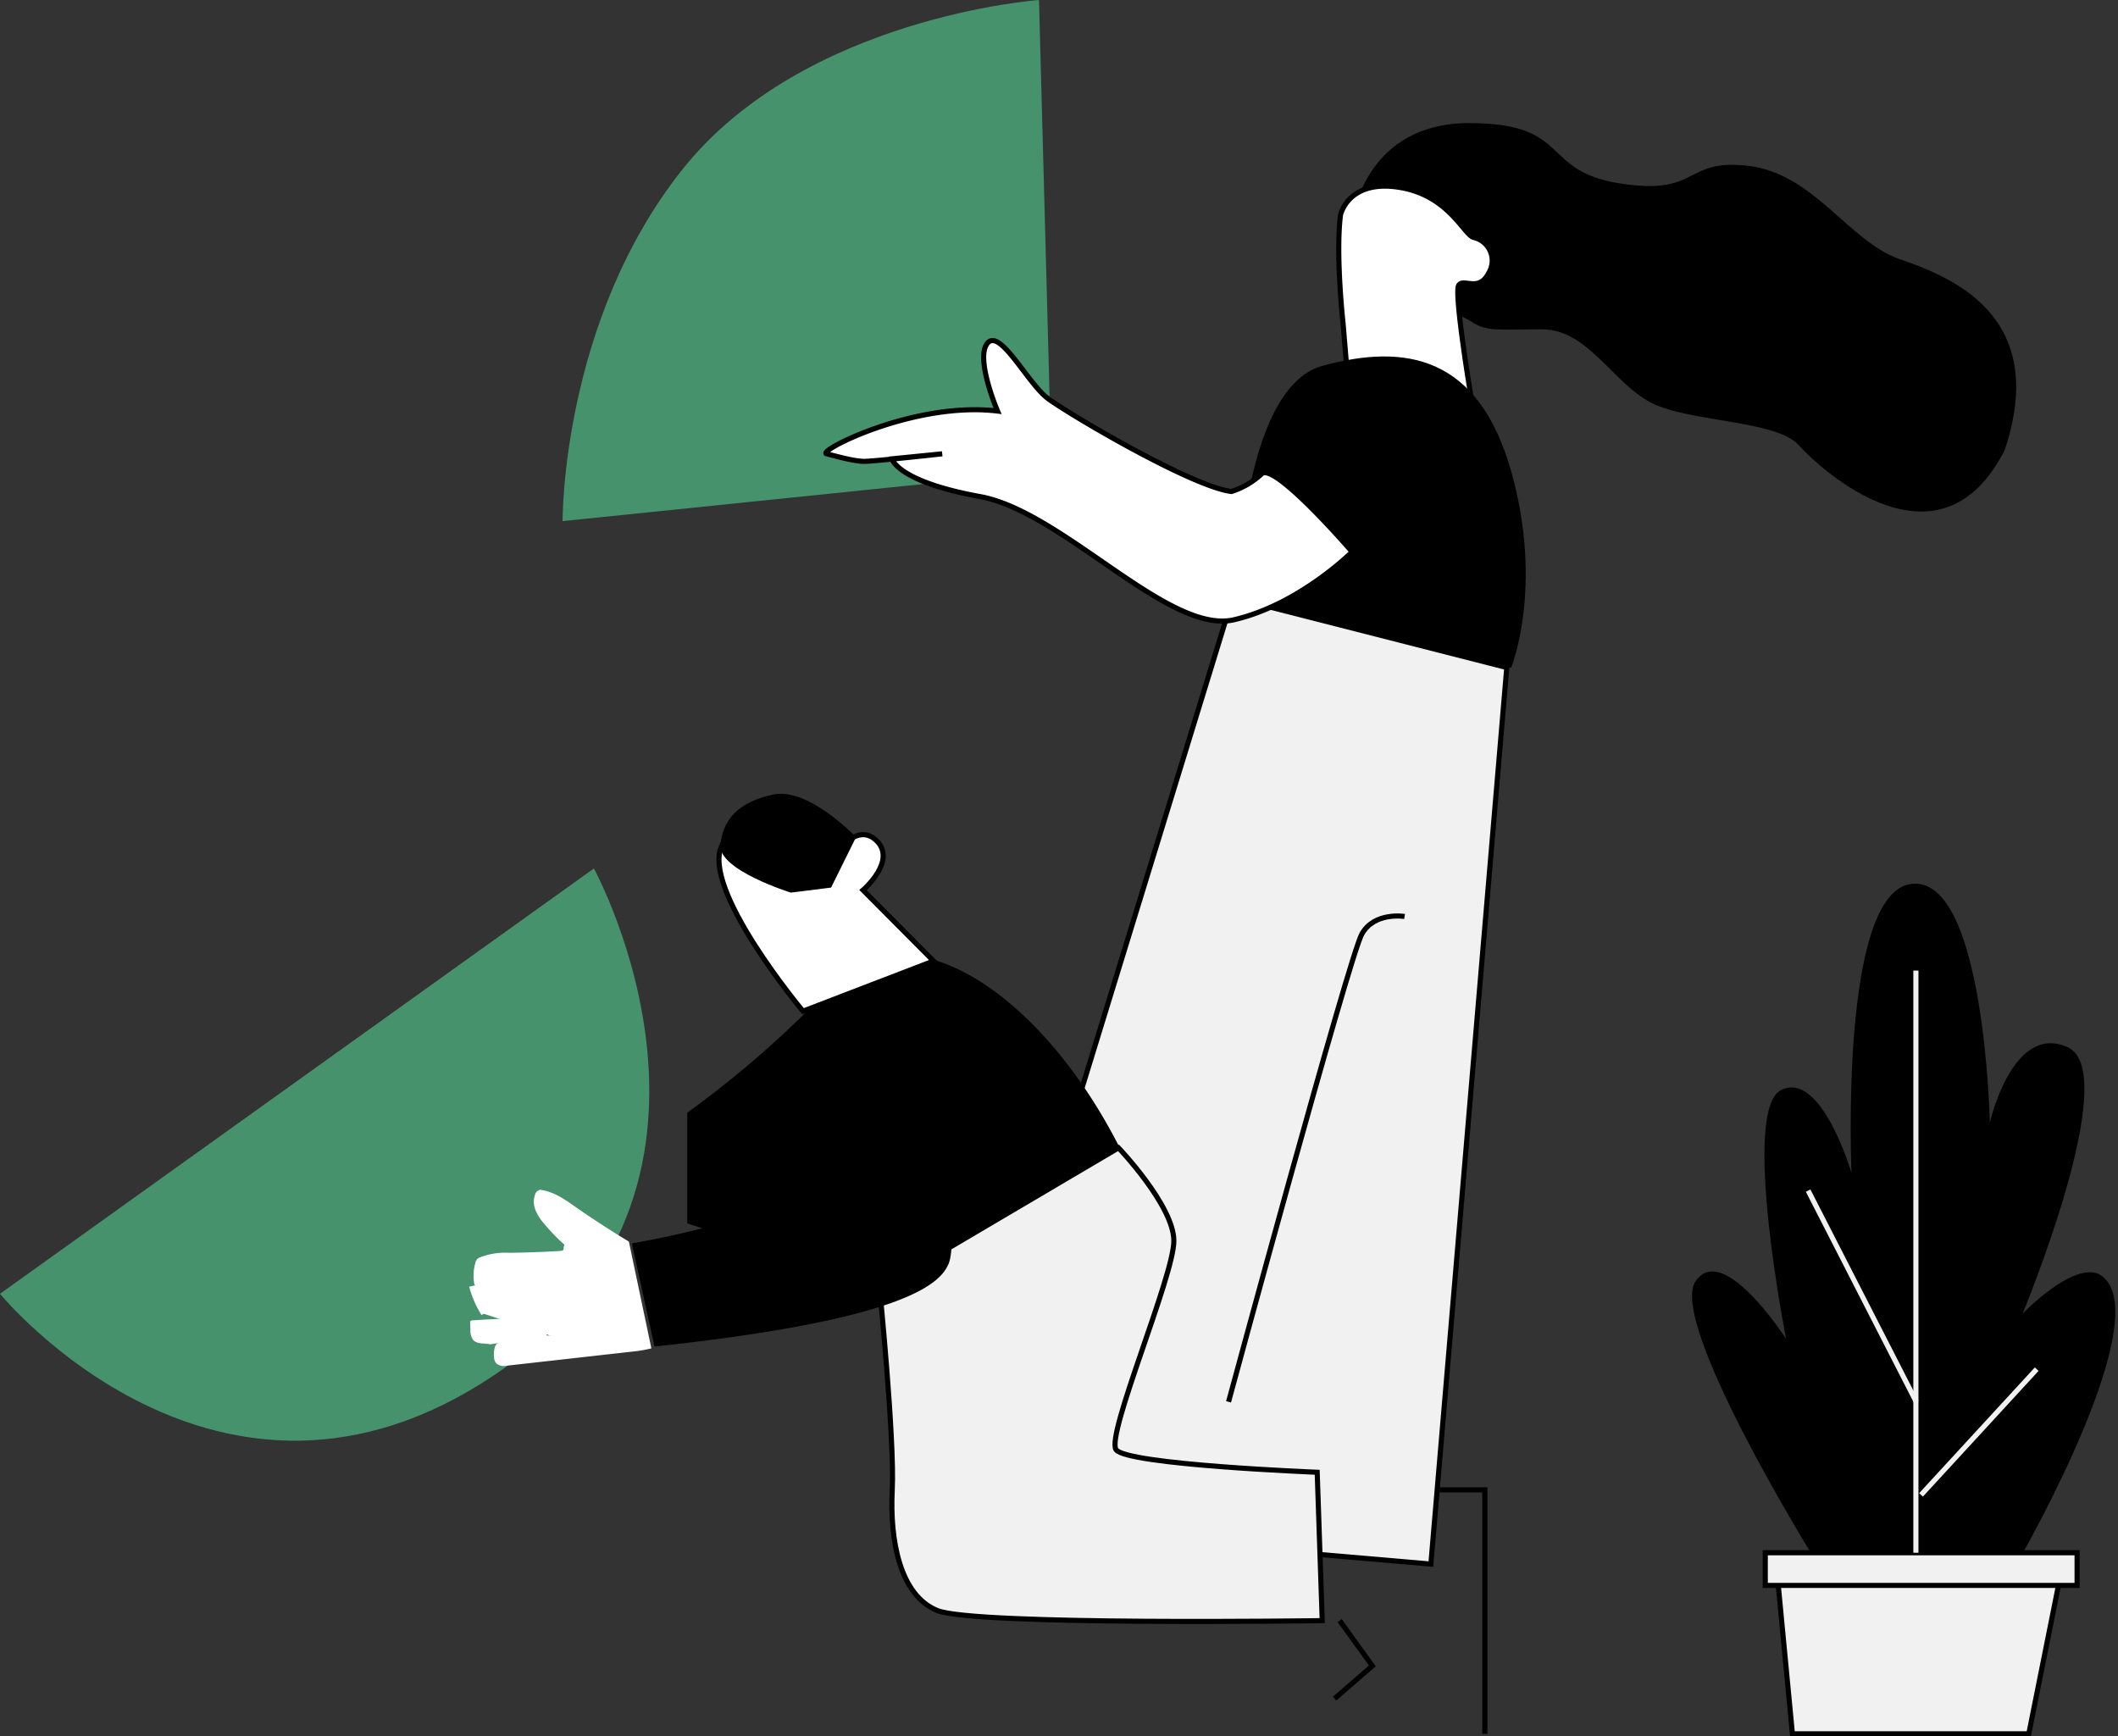 <svg xmlns="http://www.w3.org/2000/svg" width="414.802" height="340.04">
    <rect width="100%" height="100%" fill="#333333" stroke="none"/>
    <defs>
        <style>
            .cls-1{fill:#46926c}.cls-2{stroke:transparent}.cls-3{fill:#fff}.cls-3,.cls-4,.cls-5{stroke:#000}.cls-3,.cls-4,.cls-5,.cls-7{stroke-miterlimit:10}.cls-4{fill:#f1f1f1}.cls-5,.cls-7{fill:none}.cls-7{stroke:#f1f1f1}
        </style>
    </defs>
    <g id="그룹_1660" data-name="그룹 1660" transform="translate(-1119.964 -171.754)">
        <path id="패스_961" data-name="패스 961" class="cls-1" d="m-2806.607 2728.142 116.313-83.291s34.5 62.959-19.563 99.239-96.75-15.948-96.75-15.948z" transform="translate(3926.571 -2303.018)"/>
        <path id="패스_960" data-name="패스 960" class="cls-1" d="m-2600.662 2563.979-2.462-92.207s-45.967 3.282-69.771 33.106-23.531 68.951-23.531 68.951z" transform="translate(3926.571 -2300.018)"/>
        <g id="그룹_1531" data-name="그룹 1531" transform="translate(3925.571 -2304.017)">
            <path id="패스_874" data-name="패스 874" class="cls-2" d="M-2853.539 2543.222s2.462-18.222 22.654-18.222 13.789 9.357 29.549 11.819 12.312-4.925 25.116-3.447 19.7 14.774 29.549 18.221 29.549 10.835 20.685 37.429c-12.8 25.117-35.951 3.939-40.384-.985s-21.669-4.432-29.056-8.372-12.312-14.282-21.177-14.282-10.834.492-13.789-1.478-18.714-6.894-23.147-20.683z" transform="translate(313 -25.122)"/>
            <path id="패스_875" data-name="패스 875" class="cls-3" d="M-2651.481 2555.7s1.478-6.894 11.328-5.417 12.8 9.357 14.774 9.85a4.641 4.641 0 0 1 2.955 6.894c-1.97 3.94-4.925.985-5.91 2.462s2.463 22.162 2.463 22.162l-16.745-2.955H-2650l-.985-11.82s-1.481-13.293-.496-21.176z" transform="translate(108.407 -37.85)"/>
            <path id="패스_876" data-name="패스 876" class="cls-2" d="M-2665.278 2665.912s.492-41.861 16.744-46.293 30.534-1.97 36.936 20.685 0 38.413 0 38.413-30.533 1.476-53.68-12.805z" transform="translate(101.954 -72.216)"/>
            <path id="패스_877" data-name="패스 877" class="cls-2" d="m-2610.518 2661.906-19.7-17.237s7.88-14.775 14.774-15.267 11.328.985 14.282 2.955a13.033 13.033 0 0 1 4.925 13.3c-1.477 5.906-8.863 13.293-14.281 16.249z" transform="translate(71.372 -78.06)"/>
            <path id="패스_878" data-name="패스 878" class="cls-4" d="m-2550.169 2727.374-14.867 175.573-94.463-8.13 55.65-181.15z" transform="translate(39.659 -120.874)"/>
            <path id="패스_879" data-name="패스 879" class="cls-5" d="M-2584.026 2840.4s-5.91-.985-8.373 3.448-26.1 91.6-26.1 91.6" transform="translate(53.499 -185.148)"/>
            <path id="패스_881" data-name="패스 881" class="cls-4" d="m-2813.342 3103.977-5.91 29.549h-46.293l-2.955-31.026z" transform="translate(410.976 -318.215)"/>
            <path id="사각형_3272" data-name="사각형 3272" class="cls-4" transform="translate(-2459.885 2779.853)" d="M0 0h61.068v6.402H0z"/>
            <path id="패스_882" data-name="패스 882" class="cls-4" d="M-2545.715 2932.5s10.835 11.326 10.835 18.222-13.3 37.921-11.327 40.875 39.4 4.433 39.4 4.433l.985 29.056s-67.962.985-75.349-1.969-9.358-13.79-8.865-23.639-2.463-39.4-2.463-39.4z" transform="translate(-40.832 -231.936)"/>
            <path id="패스_883" data-name="패스 883" class="cls-2" d="M-2511.5 2886.628a197.7 197.7 0 0 0 28.564-25.117c14.282-15.266 40.383.985 56.143 32.012l-46.786 27.579-37.921-12.8z" transform="translate(-159.508 -192.96)"/>
            <path id="패스_885" data-name="패스 885" class="cls-5" d="m-2604.515 3120.5 6.4 8.864-7.387 6.4" transform="translate(61.276 -327.35)"/>
            <path id="패스_886" data-name="패스 886" class="cls-5" d="M-2648.5 3068.5h8.865v47.771" transform="translate(124.828 -300.959)"/>
            <path id="패스_887" data-name="패스 887" class="cls-2" d="M-2825.6 2958.465s27.5-48.263 14.692-54.665c-5.417-1.97-14.775 7.879-14.775 7.879s19.7-47.278 8.865-52.2-15.267 14.775-15.267 14.775-.985-48.264-15.267-46.786-11.82 56.636-11.82 56.636-5.91-20.192-13.789-16.252.985 48.756.985 48.756-12.312-19.207-17.73-11.327 22.572 53.188 22.572 53.188z" transform="translate(416.177 -178.612)"/>
            <path id="패스_889" data-name="패스 889" d="M-2275.832 3000.253q-7.132-.078-14.256.412a.492.492 0 0 0-.31.094.5.5 0 0 0-.1.395l.052 1.362a3.093 3.093 0 0 0 .54 1.979c.772.872 2.165.6 3.3.853l11.141-1.532z" transform="translate(-423.032 -266.317)" style="fill:#fff;stroke:transparent"/>
            <path id="선_230" data-name="선 230" class="cls-7" transform="translate(-2430.386 2665.844)" d="M0 0v114.009"/>
            <path id="선_231" data-name="선 231" class="cls-7" transform="translate(-2451.489 2708.936)" d="m0 0 21.177 41.368"/>
            <path id="선_232" data-name="선 232" class="cls-7" transform="translate(-2429.38 2743.902)" d="M22.654 0 0 24.624"/>
            <path id="패스_890" data-name="패스 890" d="m-2397.022 2831.747-13.813-13.888s6.895-5.91 2.462-9.85-9.357 4.925-9.357 4.925-16.252-12.312-20.684-3.94 15.828 32.572 15.828 32.572z" transform="translate(-225.755 -167.774)" style="stroke:#000;fill:#fff"/>
            <path id="패스_891" data-name="패스 891" class="cls-2" d="M-2382.712 2800.217s-9.357-9.85-16.252-8.373-9.85 4.925-10.342 9.85 13.79 9.357 13.79 9.357l7.88-.985 5.081-10.26" transform="translate(-255.208 -160.474)"/>
            <path id="패스_888" data-name="패스 888" d="M-2311.546 2978.7a51.3 51.3 0 0 0-10.765 1.334 1.264 1.264 0 0 0-.619.271 1.13 1.13 0 0 0-.268.587 5.035 5.035 0 0 0-.077 1.689 1.471 1.471 0 0 0 .251.737 1.747 1.747 0 0 0 1.61.367l24.547-2.755a24.938 24.938 0 0 0 3.308-.523l-4.259-20.223q-5.321-3.216-10.423-6.778c-1.907-1.332-3.877-2.736-6.171-3.118a.848.848 0 0 0-.467.014.786.786 0 0 0-.376.456 3.823 3.823 0 0 0 .093 2.859 9.467 9.467 0 0 0 1.591 2.449 37.546 37.546 0 0 0 4.507 4.569l-.452.027c-.2.3-.074.719-.233 1.042-.2.4-.731.484-1.181.51q-4.916.286-9.84.353a13.3 13.3 0 0 0-5.592.861 1.074 1.074 0 0 0-.44.322 1.183 1.183 0 0 0-.156.438 8.483 8.483 0 0 0-.216 3.81l.972.8 13.545.521-6.7-.345c-1.862-.1-3.725-.192-5.591-.2a10.97 10.97 0 0 0-3.079.3 19.589 19.589 0 0 0 2.219 4.925" transform="translate(-385.07 -240.952)" style="stroke:#fff;stroke-miterlimit:10;fill:#fff"/>
            <path id="패스_880" data-name="패스 880" class="cls-3" d="M-2497.431 2652.855s-10.342 10.341-23.147 13.3-33.488-21.176-49.741-24.131-17.237-7.387-17.237-7.387l9.85-.985s-13.3 1.478-15.267 1.478-5.417-.985-7.387-1.478 17.236-10.341 33.489-8.372c0 0-4.432-10.342-1.97-13.3s7.88 7.88 11.819 10.834 28.072 17.237 35.951 18.222a15.427 15.427 0 0 0 5.91-3.447c2.461-2.464 17.73 15.266 17.73 15.266z" transform="translate(-43.371 -69.009)"/>
            <path id="패스_884" data-name="패스 884" class="cls-2" d="M-2412.714 2912.936s-1.477-17.729-.985-21.176 5.417-9.358 13.3-8.373 11.327 3.448 13.789 11.82 2.955 31.519 1.478 34.966-6.895 10.835-57.62 16.252l-4.432-20.192s32.5-5.417 34.47-13.297z" transform="translate(-234.672 -206.955)"/>
        </g>
    </g>
</svg>
